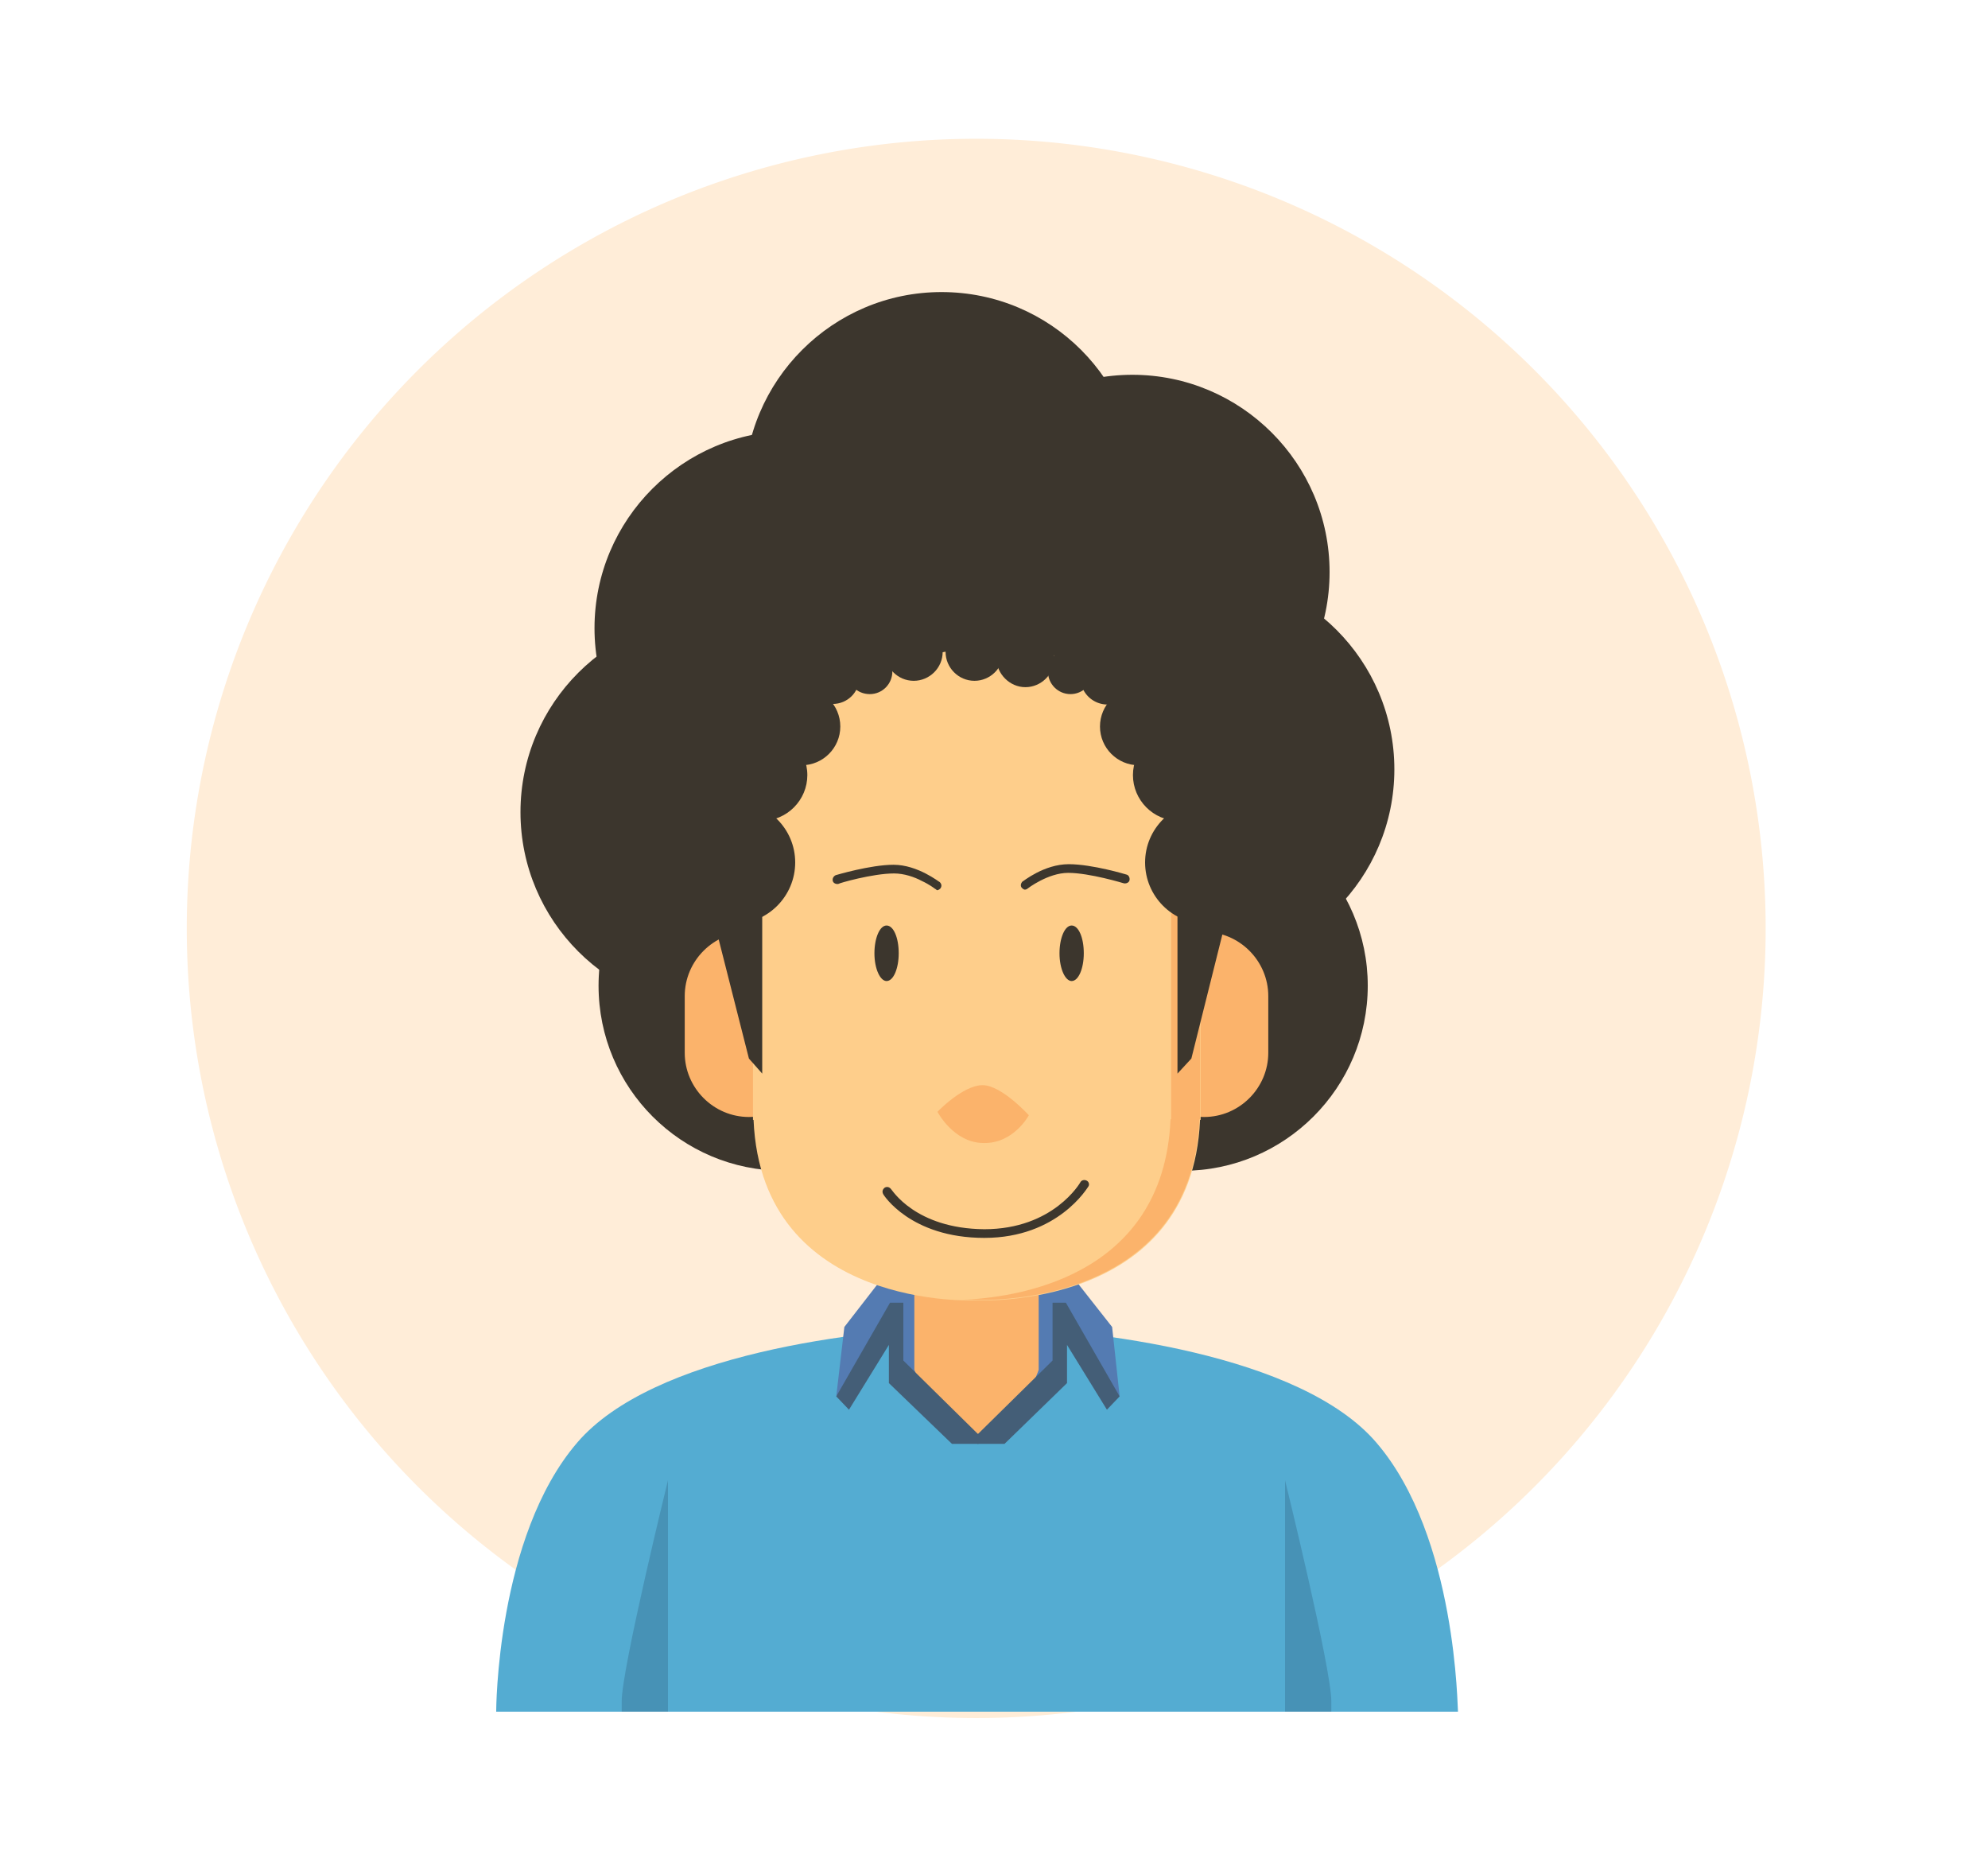 <?xml version="1.0" encoding="utf-8"?>
<svg id="master-artboard" viewBox="0 0 343.74 322.597" version="1.1" xmlns="http://www.w3.org/2000/svg" x="0px" y="0px" enable-background="new 0 0 1400 980" width="343.74px" height="322.597px" xmlns:xlink="http://www.w3.org/1999/xlink"><rect x="0" y="0" width="343.74" height="322.597" fill="#808080" stroke="none"/><rect id="ee-background" x="0" y="0" width="343.74" height="322.597" style="fill: white; fill-opacity: 0; pointer-events: none;"/>
<path d="M 0 0 H 1400 V 980 H 0 V 0 Z" fill="#FFFFFF" transform="matrix(1, 0, 0, 1, -999.505, -509.212)"/><defs>
					<path d="M 680.4 310.3 A 136.5 136.5 0 0 1 543.9 446.8 A 136.5 136.5 0 0 1 407.4 310.3 A 136.5 136.5 0 0 1 543.9 173.8 A 136.5 136.5 0 0 1 680.4 310.3 Z" id="SVGID_3_"/>
				</defs><clipPath id="SVGID_4_">
					<use overflow="visible" xlink:href="#SVGID_3_"/>
				</clipPath><defs>
					<path d="M 992.6 310.3 A 136.5 136.5 0 0 1 856.1 446.8 A 136.5 136.5 0 0 1 719.6 310.3 A 136.5 136.5 0 0 1 856.1 173.8 A 136.5 136.5 0 0 1 992.6 310.3 Z" id="SVGID_5_"/>
				</defs><clipPath id="SVGID_6_">
					<use overflow="visible" xlink:href="#SVGID_5_"/>
				</clipPath><defs>
					<path d="M 1304.8 310.3 A 136.5 136.5 0 0 1 1168.3 446.8 A 136.5 136.5 0 0 1 1031.8 310.3 A 136.5 136.5 0 0 1 1168.3 173.8 A 136.5 136.5 0 0 1 1304.8 310.3 Z" id="SVGID_7_"/>
				</defs><clipPath id="SVGID_8_">
					<use overflow="visible" xlink:href="#SVGID_7_"/>
				</clipPath><defs>
					<path d="M 368.2 669.7 A 136.5 136.5 0 0 1 231.7 806.2 A 136.5 136.5 0 0 1 95.2 669.7 A 136.5 136.5 0 0 1 231.7 533.2 A 136.5 136.5 0 0 1 368.2 669.7 Z" id="SVGID_9_"/>
				</defs><clipPath id="SVGID_10_">
					<use overflow="visible" xlink:href="#SVGID_9_"/>
				</clipPath><defs>
					<path d="M 680.4 669.7 A 136.5 136.5 0 0 1 543.9 806.2 A 136.5 136.5 0 0 1 407.4 669.7 A 136.5 136.5 0 0 1 543.9 533.2 A 136.5 136.5 0 0 1 680.4 669.7 Z" id="SVGID_11_"/>
				</defs><clipPath id="SVGID_12_">
					<use overflow="visible" xlink:href="#SVGID_11_"/>
				</clipPath><defs>
					<path d="M 992.6 669.7 A 136.5 136.5 0 0 1 856.1 806.2 A 136.5 136.5 0 0 1 719.6 669.7 A 136.5 136.5 0 0 1 856.1 533.2 A 136.5 136.5 0 0 1 992.6 669.7 Z" id="SVGID_13_"/>
				</defs><clipPath id="SVGID_14_">
					<use overflow="visible" xlink:href="#SVGID_13_"/>
				</clipPath><path d="M 1304.8 669.7 A 136.5 136.5 0 0 1 1168.3 806.2 A 136.5 136.5 0 0 1 1031.8 669.7 A 136.5 136.5 0 0 1 1168.3 533.2 A 136.5 136.5 0 0 1 1304.8 669.7 Z" fill="#FFEDD8" transform="matrix(1, 0, 0, 1, -999.505, -509.212)"/><defs>
					<path d="M 1304.8 669.7 A 136.5 136.5 0 0 1 1168.3 806.2 A 136.5 136.5 0 0 1 1031.8 669.7 A 136.5 136.5 0 0 1 1168.3 533.2 A 136.5 136.5 0 0 1 1304.8 669.7 Z" id="SVGID_15_"/>
				</defs><clipPath id="SVGID_16_">
					<use overflow="visible" xlink:href="#SVGID_15_"/>
				</clipPath><g transform="matrix(1, 0, 0, 1, -999.505, -509.212)">
						<path fill="#54ACD2" d="M1237.5,758.6c-13.1-15.3-48.7-19.6-67.4-20.1v0c-0.5,0-1.2,0-1.7,0c-0.6,0-1.2,0-1.7,0v0&#10;&#9;&#9;&#9;&#9;&#9;&#9;&#9;c-18.8,0.5-54.3,4.8-67.4,20.1c-14,16.3-14,46.5-14,46.5h166.3C1251.5,805.1,1251.5,774.9,1237.5,758.6z"/>
					</g><path d="M 1144.1 750.6 L 1145.5 738.6 L 1152.4 729.7 L 1170.1 729.7 L 1170.1 758.8 L 1166.5 755.2 L 1163.1 755.2 L 1154.3 746.4 L 1154.3 738.8 L 1152.3 740.8 Z" fill="#547BB2" transform="matrix(1, 0, 0, 1, -999.505, -509.212)"/><path d="M 1193.1 750.6 L 1191.8 738.6 L 1184.8 729.7 L 1167.2 729.7 L 1167.2 758.8 L 1170.8 755.2 L 1174.1 755.2 L 1182.9 746.4 L 1182.9 738.8 L 1184.9 740.8 Z" fill="#547BB2" transform="matrix(1, 0, 0, 1, -999.505, -509.212)"/><path fill="#FBB36B" d="M1179.1,746c0,0-3.7,11.1-10.4,11.1c-6.8,0-11.1-11.1-11.1-11.1v-18.4h21.5V746z" transform="matrix(1, 0, 0, 1, -999.505, -509.212)"/><path fill="#3C362D" d="M1157.7,649.6c0,18.8-15.3,34.1-34.1,34.1c-18.8,0-34.1-15.3-34.1-34.1c0-18.8,15.3-34.1,34.1-34.1&#10;&#9;&#9;&#9;&#9;&#9;&#9;&#9;C1142.4,615.5,1157.7,630.8,1157.7,649.6z" transform="matrix(1, 0, 0, 1, -999.505, -509.212)"/><path fill="#3C362D" d="M1170.5,617.8c0,18.8-15.3,34.1-34.1,34.1c-18.8,0-34.1-15.3-34.1-34.1c0-18.8,15.3-34.1,34.1-34.1&#10;&#9;&#9;&#9;&#9;&#9;&#9;&#9;C1155.2,583.7,1170.5,599,1170.5,617.8z" transform="matrix(1, 0, 0, 1, -999.505, -509.212)"/><path fill="#3C362D" d="M1196.4,593.8c0,18.8-15.3,34.1-34.1,34.1c-18.8,0-34.1-15.3-34.1-34.1c0-18.8,15.3-34.1,34.1-34.1&#10;&#9;&#9;&#9;&#9;&#9;&#9;&#9;C1181.2,559.7,1196.4,575,1196.4,593.8z" transform="matrix(1, 0, 0, 1, -999.505, -509.212)"/><path fill="#3C362D" d="M1229.4,608.1c0,18.8-15.3,34.1-34.1,34.1c-18.8,0-34.1-15.3-34.1-34.1c0-18.8,15.3-34.1,34.1-34.1&#10;&#9;&#9;&#9;&#9;&#9;&#9;&#9;C1214.1,574,1229.4,589.3,1229.4,608.1z" transform="matrix(1, 0, 0, 1, -999.505, -509.212)"/><path fill="#3C362D" d="M1240.6,642.2c0,18.8-15.3,34.1-34.1,34.1c-18.8,0-34.1-15.3-34.1-34.1c0-18.8,15.3-34.1,34.1-34.1&#10;&#9;&#9;&#9;&#9;&#9;&#9;&#9;C1225.3,608.1,1240.6,623.4,1240.6,642.2z" transform="matrix(1, 0, 0, 1, -999.505, -509.212)"/><path fill="#3C362D" d="M1236,679.6c0,17.6-14.3,32-32,32c-17.7,0-32-14.3-32-32c0-17.6,14.3-32,32-32&#10;&#9;&#9;&#9;&#9;&#9;&#9;&#9;C1221.6,647.6,1236,662,1236,679.6z" transform="matrix(1, 0, 0, 1, -999.505, -509.212)"/><path fill="#3C362D" d="M1167,679.6c0,17.6-14.3,32-32,32c-17.7,0-32-14.3-32-32c0-17.6,14.3-32,32-32&#10;&#9;&#9;&#9;&#9;&#9;&#9;&#9;C1152.7,647.6,1167,662,1167,679.6z" transform="matrix(1, 0, 0, 1, -999.505, -509.212)"/><g transform="matrix(1, 0, 0, 1, -999.505, -509.212)">
							<path fill="#FBB36B" d="M1140.1,691.2c0,6.1-5,11.1-11.1,11.1l0,0c-6.1,0-11.1-5-11.1-11.1v-9.8c0-6.1,5-11.1,11.1-11.1l0,0&#10;&#9;&#9;&#9;&#9;&#9;&#9;&#9;&#9;c6.1,0,11.1,5,11.1,11.1V691.2z"/>
						</g><path fill="#FBB36B" d="M1196.6,691.2c0,6.1,5,11.1,11.1,11.1l0,0c6.1,0,11.1-5,11.1-11.1v-9.8c0-6.1-5-11.1-11.1-11.1l0,0&#10;&#9;&#9;&#9;&#9;&#9;&#9;&#9;&#9;c-6.1,0-11.1,5-11.1,11.1V691.2z" transform="matrix(1, 0, 0, 1, -999.505, -509.212)"/><path fill="#FECE8B" d="M1207.1,636l-0.1,0c-1.4-33.1-38.6-31.2-38.6-31.2s-37.2-1.9-38.6,31.2l-0.1,0c0,0,0,0.6,0,1.7&#10;&#9;&#9;&#9;&#9;&#9;&#9;&#9;&#9;c0,0,0,0,0,0c0,35,0,65.1,0,65.1l0.1,0c1.4,33.1,38.6,31.2,38.6,31.2s37.2,1.9,38.6-31.2l0.1,0c0,0,0-0.6,0-1.7c0,0,0,0,0,0&#10;&#9;&#9;&#9;&#9;&#9;&#9;&#9;&#9;C1207.1,666.1,1207.1,636,1207.1,636z" transform="matrix(1, 0, 0, 1, -999.505, -509.212)"/><path fill="#FBB36B" d="M1206.9,635.9c-1.4-33.1-38.6-31.2-38.6-31.2s-1,0-2.5,0c8.3,0.3,34.9,3.3,36.1,31.2l0.1,0&#10;&#9;&#9;&#9;&#9;&#9;&#9;&#9;&#9;c0,0,0,30.1,0,65.1c0,0,0,0,0,0c0,1.1,0,1.7,0,1.7l-0.1,0c-1.2,27.9-27.8,30.9-36.1,31.2c1.5,0,2.5,0,2.5,0&#10;&#9;&#9;&#9;&#9;&#9;&#9;&#9;&#9;s37.2,1.9,38.6-31.2l0.1,0c0,0,0-0.6,0-1.7c0,0,0,0,0,0c0-35,0-65.1,0-65.1L1206.9,635.9z" transform="matrix(1, 0, 0, 1, -999.505, -509.212)"/><path fill="#FBB36B" d="M1177.4,702c0,0-4.7-5.2-8-5.2c-3.4,0-7.8,4.6-7.8,4.6s2.8,5.4,8,5.4&#10;&#9;&#9;&#9;&#9;&#9;&#9;&#9;&#9;C1174.8,706.9,1177.4,702,1177.4,702z" transform="matrix(1, 0, 0, 1, -999.505, -509.212)"/><path fill="#3C362D" d="M1186.9,674c0,2.6-0.9,4.8-2.1,4.8c-1.1,0-2.1-2.1-2.1-4.8c0-2.6,0.9-4.8,2.1-4.8&#10;&#9;&#9;&#9;&#9;&#9;&#9;&#9;&#9;C1186,669.2,1186.9,671.3,1186.9,674z" transform="matrix(1, 0, 0, 1, -999.505, -509.212)"/><path fill="#3C362D" d="M1154.9,674c0,2.6-0.9,4.8-2.1,4.8c-1.1,0-2.1-2.1-2.1-4.8c0-2.6,0.9-4.8,2.1-4.8&#10;&#9;&#9;&#9;&#9;&#9;&#9;&#9;&#9;C1154,669.2,1154.9,671.3,1154.9,674z" transform="matrix(1, 0, 0, 1, -999.505, -509.212)"/><path fill="#3C362D" d="M1152.2,715.6c-0.2-0.4-0.1-0.8,0.3-1.1l0,0c0.4-0.2,0.8-0.1,1.1,0.3l0,0c0.1,0,4.1,6.8,16.1,6.9l0,0&#10;&#9;&#9;&#9;&#9;&#9;&#9;&#9;&#9;c12,0,16.6-8.1,16.6-8.1l0,0c0.2-0.4,0.7-0.5,1.1-0.3l0,0c0.4,0.2,0.5,0.7,0.3,1l0,0c-0.1,0.1-5.2,8.9-18,8.9l0,0&#10;&#9;&#9;&#9;&#9;&#9;&#9;&#9;&#9;C1156.9,723.2,1152.2,715.7,1152.2,715.6L1152.2,715.6z" transform="matrix(1, 0, 0, 1, -999.505, -509.212)"/><path fill="#FFE4A6" d="M1156.2,610.1c0.9,1.2-2.4,5.4-7.5,9.4c-5.1,4-10,6.4-10.9,5.2c-0.9-1.2,2.4-5.4,7.5-9.4&#10;&#9;&#9;&#9;&#9;&#9;&#9;&#9;&#9;C1150.4,611.2,1155.3,608.9,1156.2,610.1z" transform="matrix(1, 0, 0, 1, -999.505, -509.212)"/><path fill="#3C362D" d="M1161.1,662.8c0,0-0.9-0.7-2.2-1.3l0,0c-1.3-0.7-3.1-1.3-4.8-1.3l0,0c-3.7,0-9.6,1.7-9.6,1.8l0,0v0&#10;&#9;&#9;&#9;&#9;&#9;&#9;&#9;&#9;c-0.4,0.1-0.9-0.1-1-0.5l0,0c-0.1-0.4,0.1-0.8,0.5-1l0,0c0,0,6-1.8,10-1.8l0,0c4.2,0,7.9,3,8,3l0,0c0.3,0.3,0.4,0.7,0.1,1.1&#10;&#9;&#9;&#9;&#9;&#9;&#9;&#9;&#9;l0,0c-0.2,0.2-0.4,0.3-0.6,0.3l0,0C1161.4,663,1161.3,662.9,1161.1,662.8L1161.1,662.8z" transform="matrix(1, 0, 0, 1, -999.505, -509.212)"/><path fill="#3C362D" d="M1176.2,662.7c-0.3-0.3-0.2-0.8,0.1-1.1l0,0c0.1,0,3.7-3,8-3l0,0c4.1,0,10,1.8,10,1.8l0,0&#10;&#9;&#9;&#9;&#9;&#9;&#9;&#9;&#9;c0.4,0.1,0.6,0.6,0.5,1l0,0c-0.1,0.4-0.6,0.6-1,0.5l0,0c0,0-5.9-1.8-9.6-1.8l0,0c-3.5,0-7,2.7-7,2.7l0,0&#10;&#9;&#9;&#9;&#9;&#9;&#9;&#9;&#9;c-0.1,0.1-0.3,0.2-0.5,0.2l0,0C1176.6,663,1176.4,662.9,1176.2,662.7L1176.2,662.7z" transform="matrix(1, 0, 0, 1, -999.505, -509.212)"/><path fill="#3C362D" d="M1128,651.9c0,0,4.1-20.7,22-26.6c17.8-5.9,30-5.9,39.8,0.3c9.8,6.2,19.9,30.5,20.4,34.4&#10;&#9;&#9;&#9;&#9;&#9;&#9;&#9;c0.5,3.9,3.9-30-4.9-46c-8.8-16-27.1-23.3-48.1-15.5c-20.9,7.7-22,6.5-24.8,11.4C1129.5,614.7,1124.6,634.8,1128,651.9z" transform="matrix(1, 0, 0, 1, -999.505, -509.212)"/><path fill="#4792B6" d="M1107,805.1h8v-40c0,0-8,32.6-8,38.2C1107,803.9,1107,804.5,1107,805.1z M1221.7,765.1v40h8&#10;&#9;&#9;&#9;&#9;&#9;&#9;&#9;c0-0.6,0-1.1,0-1.8C1229.7,797.6,1221.7,765.1,1221.7,765.1z" transform="matrix(1, 0, 0, 1, -999.505, -509.212)"/><path fill="#3C362D" d="M1139.1,643.2c0,4.3-3.5,7.9-7.9,7.9c-4.4,0-7.9-3.5-7.9-7.9c0-4.4,3.5-7.9,7.9-7.9&#10;&#9;&#9;&#9;&#9;&#9;&#9;&#9;C1135.6,635.4,1139.1,638.9,1139.1,643.2z" transform="matrix(1, 0, 0, 1, -999.505, -509.212)"/><path fill="#3C362D" d="M1144.8,634.8c0,3.7-3,6.7-6.7,6.7s-6.7-3-6.7-6.7c0-3.7,3-6.7,6.7-6.7S1144.8,631.1,1144.8,634.8z" transform="matrix(1, 0, 0, 1, -999.505, -509.212)"/><path fill="#3C362D" d="M1148.1,626.3c0,2.6-2.1,4.6-4.6,4.6c-2.6,0-4.7-2.1-4.7-4.6c0-2.6,2.1-4.7,4.7-4.7&#10;&#9;&#9;&#9;&#9;&#9;&#9;&#9;C1146,621.7,1148.1,623.8,1148.1,626.3z" transform="matrix(1, 0, 0, 1, -999.505, -509.212)"/><path fill="#3C362D" d="M1153.5,620.1c0,2.1-1.7,3.9-3.9,3.9c-2.1,0-3.9-1.7-3.9-3.9c0-2.1,1.7-3.9,3.9-3.9&#10;&#9;&#9;&#9;&#9;&#9;&#9;&#9;C1151.8,616.2,1153.5,618,1153.5,620.1z" transform="matrix(1, 0, 0, 1, -999.505, -509.212)"/><path fill="#3C362D" d="M1153.8,625.3c0,2.1-1.7,3.9-3.9,3.9s-3.9-1.7-3.9-3.9c0-2.1,1.7-3.9,3.9-3.9&#10;&#9;&#9;&#9;&#9;&#9;&#9;&#9;S1153.8,623.1,1153.8,625.3z" transform="matrix(1, 0, 0, 1, -999.505, -509.212)"/><path d="M 1131.3 659.1 L 1131.3 694.8 L 1129 692.2 L 1122.5 666.6 Z" fill="#3C362D" transform="matrix(1, 0, 0, 1, -999.505, -509.212)"/><path fill="#3C362D" d="M1137,658.3c0,5.8-4.7,10.6-10.6,10.6c-5.9,0-10.6-4.8-10.6-10.6c0-5.8,4.7-10.6,10.6-10.6&#10;&#9;&#9;&#9;&#9;&#9;&#9;&#9;C1132.3,647.8,1137,652.5,1137,658.3z" transform="matrix(1, 0, 0, 1, -999.505, -509.212)"/><path fill="#3C362D" d="M1195.4,643.2c0,4.3,3.5,7.9,7.9,7.9c4.4,0,7.9-3.5,7.9-7.9c0-4.4-3.5-7.9-7.9-7.9&#10;&#9;&#9;&#9;&#9;&#9;&#9;&#9;C1198.9,635.4,1195.4,638.9,1195.4,643.2z" transform="matrix(1, 0, 0, 1, -999.505, -509.212)"/><path fill="#3C362D" d="M1189.7,634.8c0,3.7,3,6.7,6.7,6.7c3.7,0,6.7-3,6.7-6.7c0-3.7-3-6.7-6.7-6.7&#10;&#9;&#9;&#9;&#9;&#9;&#9;&#9;C1192.7,628.1,1189.7,631.1,1189.7,634.8z" transform="matrix(1, 0, 0, 1, -999.505, -509.212)"/><path d="M 1195.7 626.3 A 4.7 4.7 0 0 1 1191 631 A 4.7 4.7 0 0 1 1186.3 626.3 A 4.7 4.7 0 0 1 1191 621.6 A 4.7 4.7 0 0 1 1195.7 626.3 Z" fill="#3C362D" transform="matrix(1, 0, 0, 1, -999.505, -509.212)"/><path fill="#3C362D" d="M1180.9,620.1c0,2.1,1.7,3.9,3.9,3.9c2.1,0,3.9-1.7,3.9-3.9c0-2.1-1.7-3.9-3.9-3.9&#10;&#9;&#9;&#9;&#9;&#9;&#9;&#9;C1182.7,616.2,1180.9,618,1180.9,620.1z" transform="matrix(1, 0, 0, 1, -999.505, -509.212)"/><path fill="#3C362D" d="M1180.7,625.3c0,2.1,1.7,3.9,3.9,3.9c2.1,0,3.9-1.7,3.9-3.9c0-2.1-1.7-3.9-3.9-3.9&#10;&#9;&#9;&#9;&#9;&#9;&#9;&#9;C1182.4,621.4,1180.7,623.1,1180.7,625.3z" transform="matrix(1, 0, 0, 1, -999.505, -509.212)"/><path d="M 1203.1 659.1 L 1203.1 694.8 L 1205.5 692.2 L 1211.9 666.6 Z" fill="#3C362D" transform="matrix(1, 0, 0, 1, -999.505, -509.212)"/><path fill="#3C362D" d="M1197.5,658.3c0,5.8,4.7,10.6,10.6,10.6c5.9,0,10.6-4.8,10.6-10.6c0-5.8-4.7-10.6-10.6-10.6&#10;&#9;&#9;&#9;&#9;&#9;&#9;&#9;C1202.2,647.8,1197.5,652.5,1197.5,658.3z" transform="matrix(1, 0, 0, 1, -999.505, -509.212)"/><path fill="#3C362D" d="M1160.5,616.9c0,2.8-2.3,5-5,5c-2.8,0-5-2.3-5-5c0-2.8,2.3-5,5-5&#10;&#9;&#9;&#9;&#9;&#9;&#9;&#9;C1158.3,611.8,1160.5,614.1,1160.5,616.9z" transform="matrix(1, 0, 0, 1, -999.505, -509.212)"/><path fill="#3C362D" d="M1162.5,621.9c0,2.8-2.3,5-5,5c-2.8,0-5-2.3-5-5c0-2.8,2.3-5,5-5&#10;&#9;&#9;&#9;&#9;&#9;&#9;&#9;C1160.2,616.9,1162.5,619.1,1162.5,621.9z" transform="matrix(1, 0, 0, 1, -999.505, -509.212)"/><path fill="#3C362D" d="M1181.8,623c0,2.8-2.3,5-5,5s-5-2.3-5-5c0-2.8,2.3-5,5-5S1181.8,620.2,1181.8,623z" transform="matrix(1, 0, 0, 1, -999.505, -509.212)"/><path fill="#3C362D" d="M1173,621.9c0,2.8-2.3,5-5,5c-2.8,0-5-2.3-5-5c0-2.8,2.3-5,5-5C1170.8,616.9,1173,619.1,1173,621.9z" transform="matrix(1, 0, 0, 1, -999.505, -509.212)"/><path fill="#3C362D" d="M1168.4,615.7c0,2.8-2.3,5-5,5s-5-2.3-5-5c0-2.8,2.3-5,5-5S1168.4,612.9,1168.4,615.7z" transform="matrix(1, 0, 0, 1, -999.505, -509.212)"/><path d="M 1185.4 615.5 A 5 5 0 0 1 1180.4 620.5 A 5 5 0 0 1 1175.4 615.5 A 5 5 0 0 1 1180.4 610.5 A 5 5 0 0 1 1185.4 615.5 Z" fill="#3C362D" transform="matrix(1, 0, 0, 1, -999.505, -509.212)"/><path d="M 1168.7 757.2 L 1155.7 744.4 L 1155.7 734.4 L 1153.4 734.4 L 1144.1 750.6 L 1146.3 752.9 L 1153.2 741.7 L 1153.2 748.3 L 1164.1 758.8 L 1168.7 758.8 Z" fill="#445E77" transform="matrix(1, 0, 0, 1, -999.505, -509.212)"/><path d="M 1168.5 757.2 L 1181.5 744.4 L 1181.5 734.4 L 1183.8 734.4 L 1193.1 750.6 L 1190.9 752.9 L 1184 741.7 L 1184 748.3 L 1173.2 758.8 L 1168.5 758.8 Z" fill="#445E77" transform="matrix(1, 0, 0, 1, -999.505, -509.212)"/>
</svg>
